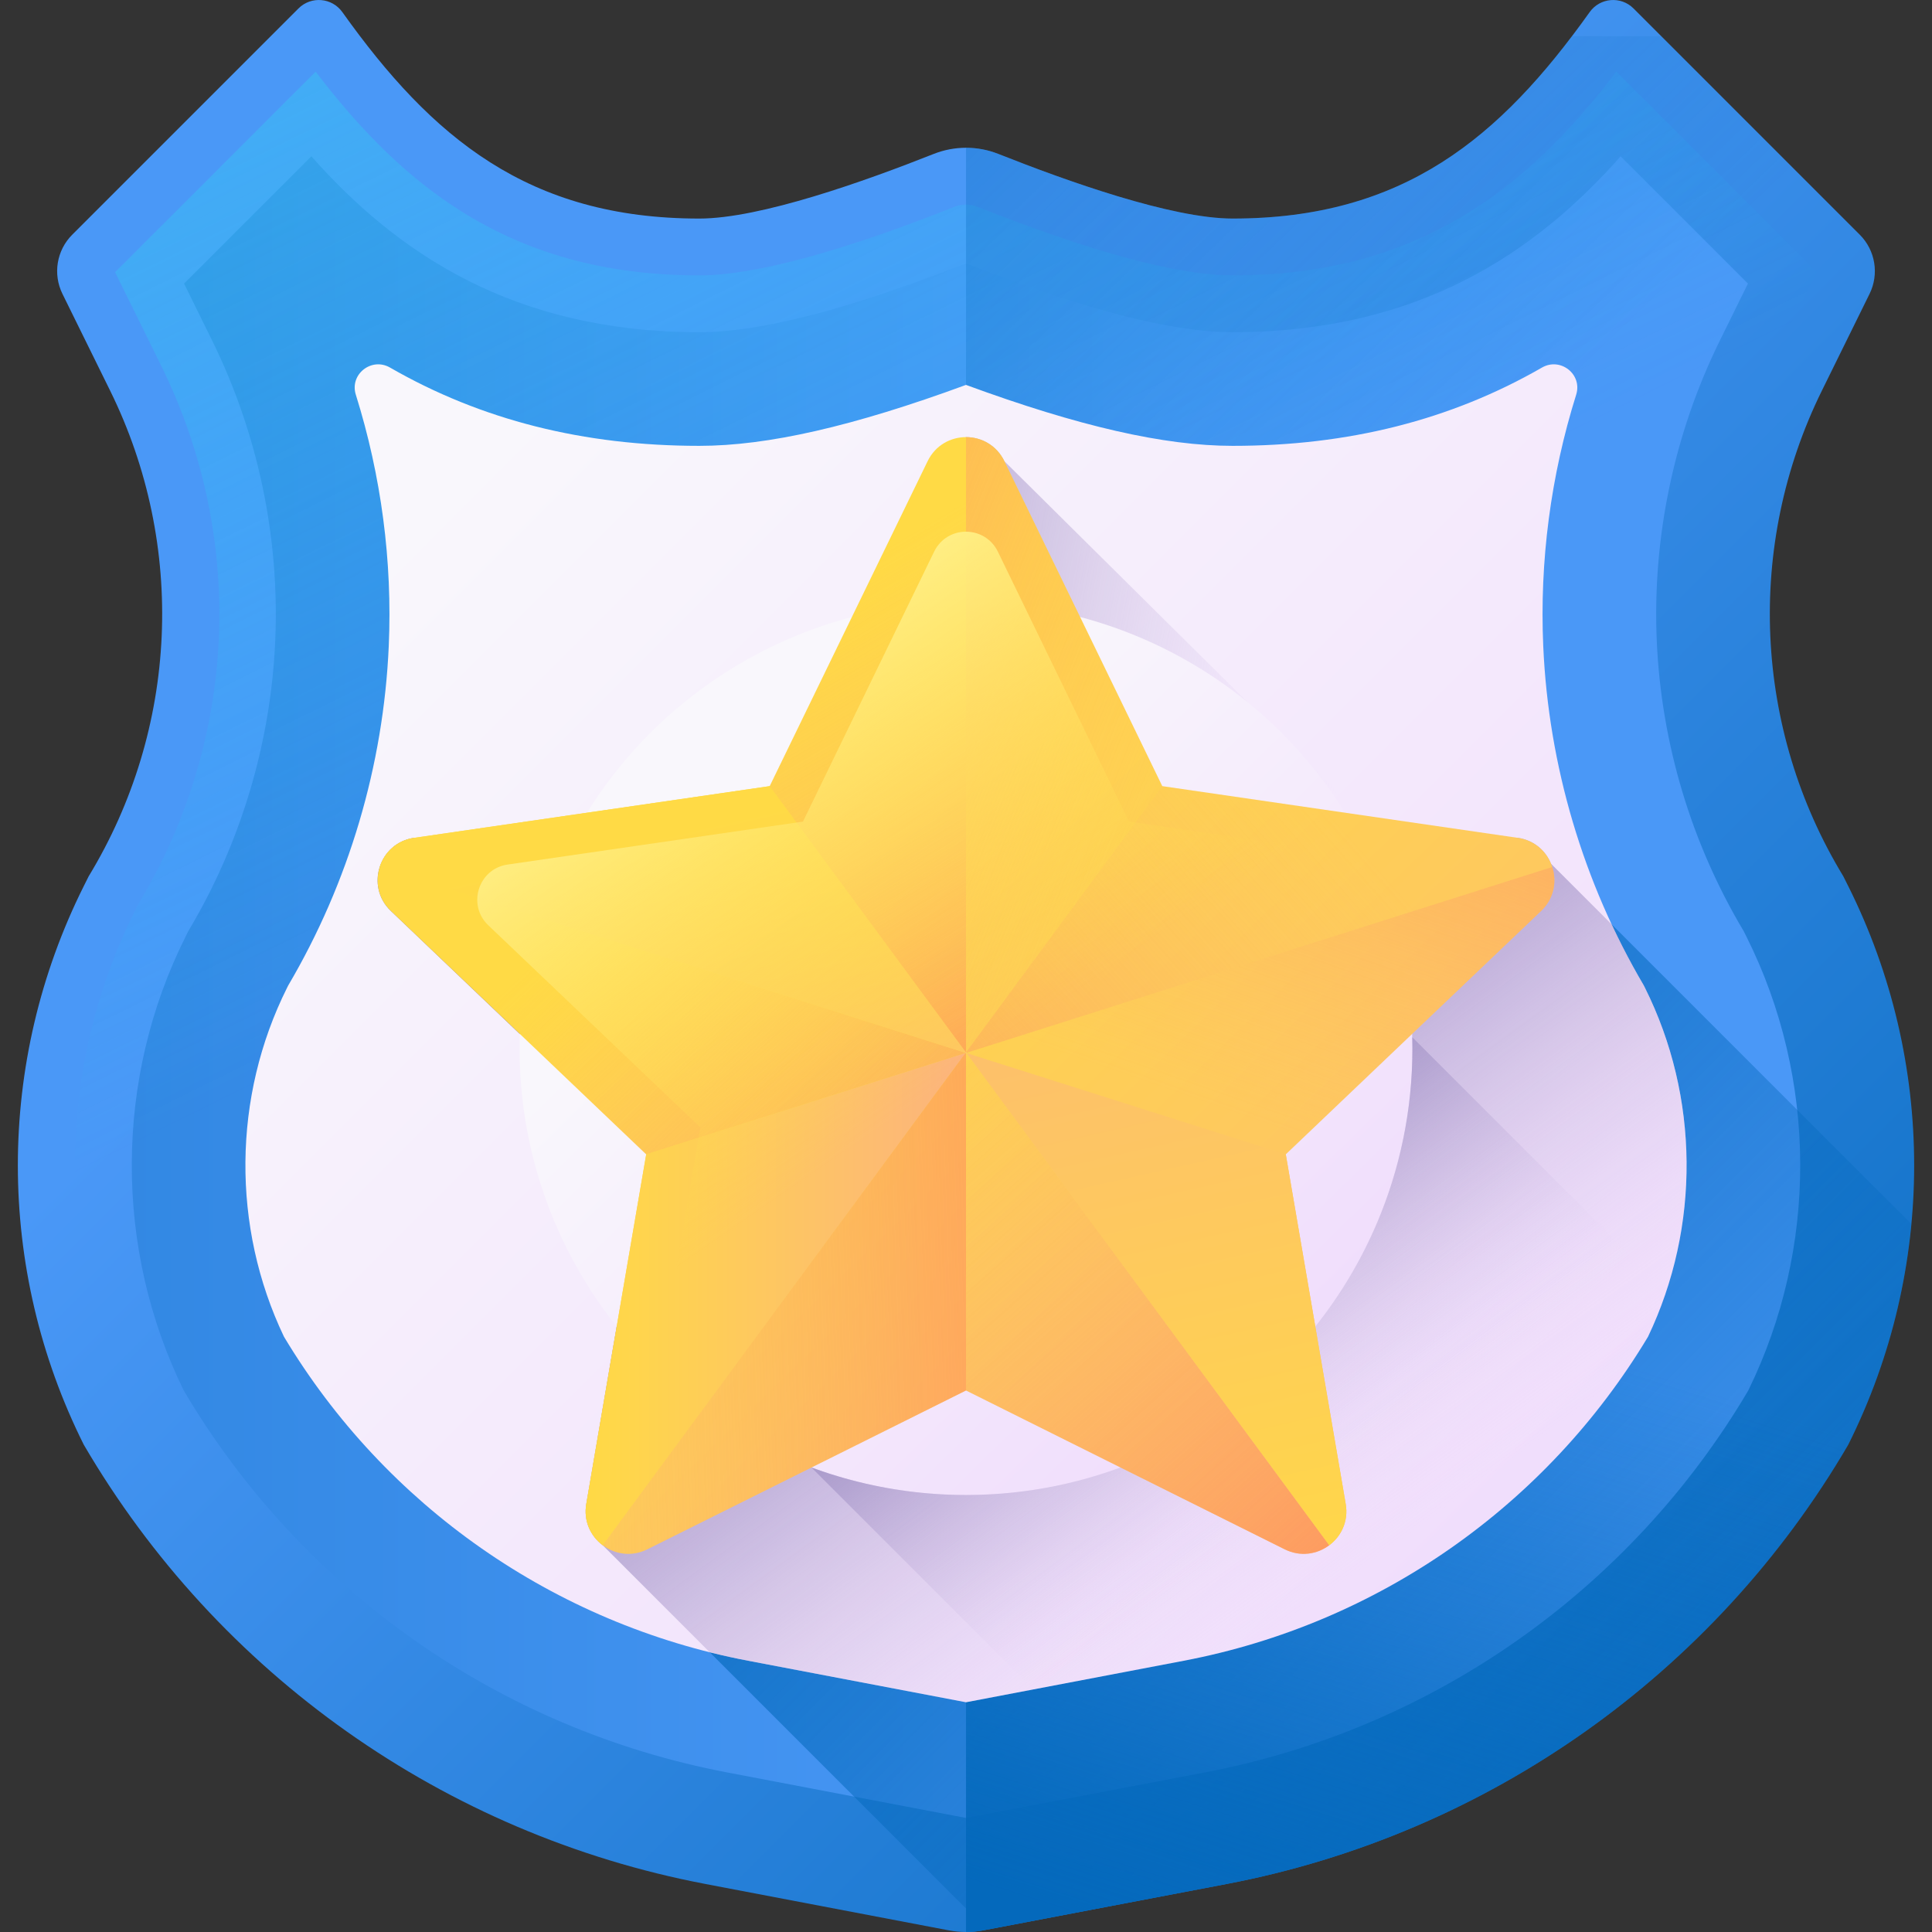 <svg xmlns:xlink="http://www.w3.org/1999/xlink" id="Capa_1" enable-background="new 0 0 510 510" height="512" viewBox="0 0 510 510"
     width="512" xmlns="http://www.w3.org/2000/svg">
    <rect x="0" y="0" width="510" height="510" fill="#333333" stroke="none"/>
    <linearGradient id="lg1">
        <stop offset="0" stop-color="#4a98f7"/>
        <stop offset="1" stop-color="#0469bc"/>
    </linearGradient>
    <linearGradient id="SVGID_1_" gradientUnits="userSpaceOnUse" x1="177.624" x2="527.624" xlink:href="#lg1"
                    y1="148.376" y2="498.376"/>
    <linearGradient id="SVGID_2_" gradientUnits="userSpaceOnUse" x1="296.615" x2="-486.139" xlink:href="#lg1"
                    y1="260.575" y2="260.575"/>
    <linearGradient id="SVGID_3_" gradientUnits="userSpaceOnUse" x1="245.597" x2="-60.389" y1="199.069" y2="-418.902">
        <stop offset="0" stop-color="#18cffc" stop-opacity="0"/>
        <stop offset="1" stop-color="#65e1dc"/>
    </linearGradient>
    <linearGradient id="lg2">
        <stop offset="0" stop-color="#0469bc" stop-opacity="0"/>
        <stop offset="1" stop-color="#0469bc"/>
    </linearGradient>
    <linearGradient id="SVGID_4_" gradientUnits="userSpaceOnUse" x1="474.775" x2="205.782" xlink:href="#lg2"
                    y1="507.922" y2="238.929"/>
    <linearGradient id="SVGID_5_" gradientUnits="userSpaceOnUse" x1="300.283" x2="-16.202" xlink:href="#lg2"
                    y1="209.846" y2="-121.639"/>
    <linearGradient id="SVGID_6_" gradientUnits="userSpaceOnUse" x1="334.259" x2="278.762" xlink:href="#lg2"
                    y1="330.013" y2="504.004"/>
    <linearGradient id="lg3">
        <stop offset="0" stop-color="#f9f7fc"/>
        <stop offset="1" stop-color="#f0ddfc"/>
    </linearGradient>
    <linearGradient id="SVGID_7_" gradientUnits="userSpaceOnUse" x1="130.36" x2="415.415" xlink:href="#lg3" y1="114.899"
                    y2="399.953"/>
    <linearGradient id="lg4">
        <stop offset="0" stop-color="#f0ddfc" stop-opacity="0"/>
        <stop offset=".289" stop-color="#c8b7e0" stop-opacity=".289"/>
        <stop offset=".592" stop-color="#a595c8" stop-opacity=".592"/>
        <stop offset=".84" stop-color="#8f81b8" stop-opacity=".84"/>
        <stop offset="1" stop-color="#8779b3"/>
    </linearGradient>
    <linearGradient id="SVGID_8_" gradientUnits="userSpaceOnUse" x1="357.329" x2="249.335" xlink:href="#lg4"
                    y1="415.847" y2="267.354"/>
    <linearGradient id="SVGID_9_" gradientUnits="userSpaceOnUse" x1="357.196" x2="180.205" xlink:href="#lg4"
                    y1="186.614" y2="153.615"/>
    <linearGradient id="SVGID_10_" gradientUnits="userSpaceOnUse" x1="205.131" x2="339.96" xlink:href="#lg3"
                    y1="225.897" y2="363.523"/>
    <linearGradient id="SVGID_11_" gradientUnits="userSpaceOnUse" x1="349.043" x2="273.709" xlink:href="#lg4"
                    y1="393.533" y2="292.866"/>
    <linearGradient id="lg5">
        <stop offset="0" stop-color="#ffda45"/>
        <stop offset="1" stop-color="#fcb37e"/>
    </linearGradient>
    <linearGradient id="SVGID_12_" gradientUnits="userSpaceOnUse" x1="194.63" x2="429.955" xlink:href="#lg5"
                    y1="224.604" y2="468.41"/>
    <linearGradient id="lg6">
        <stop offset="0" stop-color="#fcb37e" stop-opacity="0"/>
        <stop offset="1" stop-color="#ff7044"/>
    </linearGradient>
    <linearGradient id="SVGID_13_" gradientUnits="userSpaceOnUse" x1="158.594" x2="304.958" xlink:href="#lg6"
                    y1="237.395" y2="393.517"/>
    <linearGradient id="SVGID_14_" gradientUnits="userSpaceOnUse" x1="154.593" x2="254.859" xlink:href="#lg5"
                    y1="342.949" y2="342.949"/>
    <linearGradient id="SVGID_15_" gradientUnits="userSpaceOnUse" x1="231.078" x2="402.379" xlink:href="#lg6"
                    y1="295.49" y2="488.474"/>
    <linearGradient id="SVGID_16_" gradientUnits="userSpaceOnUse" x1="132.972" x2="353.06" xlink:href="#lg6" y1="346.74"
                    y2="339.151"/>
    <linearGradient id="SVGID_17_" gradientUnits="userSpaceOnUse" x1="329.703" x2="273.326" xlink:href="#lg5"
                    y1="435.396" y2="184.951"/>
    <linearGradient id="SVGID_18_" gradientUnits="userSpaceOnUse" x1="170.185" x2="203.794" xlink:href="#lg5"
                    y1="221.203" y2="366.483"/>
    <linearGradient id="SVGID_19_" gradientUnits="userSpaceOnUse" x1="313.294" x2="105.131" xlink:href="#lg6"
                    y1="219.241" y2="136.843"/>
    <linearGradient id="SVGID_20_" gradientUnits="userSpaceOnUse" x1="222.917" x2="330.251" xlink:href="#lg6"
                    y1="150.914" y2="334.14"/>
    <linearGradient id="SVGID_21_" gradientUnits="userSpaceOnUse" x1="356.071" x2="156.582" xlink:href="#lg6"
                    y1="220.159" y2="396.881"/>
    <linearGradient id="SVGID_22_" gradientUnits="userSpaceOnUse" x1="320.221" x2="389.609" xlink:href="#lg6"
                    y1="291.98" y2="92.491"/>
    <linearGradient id="SVGID_23_" gradientUnits="userSpaceOnUse" x1="259.075" x2="191.656" y1="279.608" y2="182.226">
        <stop offset="0" stop-color="#ffda45" stop-opacity="0"/>
        <stop offset="1" stop-color="#ffee83"/>
    </linearGradient>
    <path d="m487.884 233.904-1.295-2.589c-23.673-38.942-25.813-87.278-5.674-128.16l12.601-25.579c2.573-5.223 1.535-11.505-2.583-15.623l-59.726-59.726c-3.326-3.326-8.845-2.863-11.575.967-23.629 33.15-49.115 54.5-94.25 54.5-16.113 0-43.782-9.9-61.843-17.058-5.486-2.174-11.591-2.174-17.077 0-18.061 7.159-45.73 17.058-61.843 17.058-45.136 0-70.621-21.35-94.25-54.5-2.73-3.83-8.249-4.293-11.575-.967l-59.727 59.726c-4.117 4.117-5.156 10.399-2.583 15.623l12.601 25.579c20.139 40.882 17.999 89.218-5.674 128.16l-1.295 2.589c-23.208 46.417-23.208 101.051 0 147.468 35.393 60.55 95.245 102.833 164.141 115.961l64.248 12.242c2.97.566 6.02.566 8.99 0l64.248-12.242c68.896-13.128 128.747-55.411 164.141-115.961 23.208-46.417 23.208-101.051 0-147.468z"
          fill="url(#SVGID_1_)"/>
    <path d="m191.872 467.864c-60.067-11.446-112.261-48.153-143.35-100.771-18.455-37.591-18.313-82.292.427-119.772l.769-1.538c13.814-23.142 21.738-49.563 22.931-76.494 1.212-27.365-4.546-54.819-16.651-79.392l-7.409-15.039 33.601-33.601c22.379 25.256 53.082 46.437 102.429 46.437 16.081 0 39.121-5.949 70.381-18.178 31.26 12.229 54.301 18.178 70.381 18.178 49.347 0 80.05-21.179 102.429-46.437l33.602 33.602-7.409 15.038c-12.105 24.573-17.863 52.027-16.651 79.392 1.192 26.932 9.117 53.353 22.931 76.494l.77 1.54c18.739 37.479 18.881 82.18.426 119.77-31.089 52.618-83.283 89.325-143.35 100.771l-63.129 12.029z"
          fill="url(#SVGID_2_)"/>
    <path d="m255 495c-.565 0-1.133-.053-1.688-.159l-64.248-12.242c-64.492-12.289-120.503-51.776-153.749-108.37-20.766-41.88-20.695-91.793.217-133.617l1.025-2.049c26.168-43.454 28.415-96.502 5.984-142.037l-12.157-24.676 52.936-52.936c12.562 16.47 24.797 28.218 38.081 36.633 18.214 11.538 38.893 17.147 63.217 17.147 14.379 0 37.046-6.094 67.37-18.113.963-.382 1.976-.576 3.011-.576s2.048.194 3.012.576c30.323 12.019 52.99 18.113 67.369 18.113 24.324 0 45.003-5.609 63.217-17.147 13.284-8.415 25.519-20.163 38.081-36.633l52.936 52.936-12.154 24.676c-22.432 45.535-20.185 98.583 5.983 142.038l1.025 2.05c20.911 41.823 20.982 91.736.216 133.616-33.246 56.594-89.257 96.081-153.749 108.37l-64.249 12.242c-.553.105-1.121.158-1.686.158z"
          fill="url(#SVGID_3_)"/>
    <path d="m409.415 227.983c-1.417-3.433-4.479-6.203-8.757-6.814h-291.315c-4.643.663-7.879 3.859-9.105 7.698-1.246 3.859-.462 8.361 2.935 11.597l67.373 64.32-15.779 92.211c-.784 4.522 1.166 8.542 4.341 10.914l101.462 101.462 63.174-12.037c68.896-13.128 128.747-55.411 164.141-115.961 9.231-18.462 14.777-38.226 16.665-58.254z"
          fill="url(#SVGID_4_)"/>
    <path d="m259.495 509.576 64.248-12.242c68.896-13.128 128.747-55.411 164.141-115.961 23.208-46.417 23.208-101.051 0-147.468l-1.295-2.589c-23.673-38.942-25.813-87.278-5.674-128.16l12.601-25.579c2.573-5.223 1.535-11.506-2.583-15.623l-52.392-52.393h-23.591c-22.378 29.49-47.395 48.133-89.569 48.133-16.113 0-43.782-9.9-61.843-17.058-2.743-1.087-5.641-1.631-8.538-1.631v470.995c1.505 0 3.01-.142 4.495-.424z"
          fill="url(#SVGID_5_)"/>
    <path d="m259.495 509.576 64.248-12.242c68.896-13.128 128.747-55.411 164.141-115.961 23.208-46.417 23.208-101.051 0-147.468l-1.295-2.589c-23.673-38.942-25.813-87.278-5.674-128.16l12.601-25.579c2.573-5.223 1.535-11.506-2.583-15.623l-52.392-52.393h-23.591c-22.378 29.49-47.395 48.133-89.569 48.133-16.113 0-43.782-9.9-61.843-17.058-2.743-1.087-5.641-1.631-8.538-1.631v470.995c1.505 0 3.01-.142 4.495-.424z"
          fill="url(#SVGID_6_)"/>
    <path d="m197.487 438.394c-51.166-9.749-95.759-40.899-122.528-85.538-13.846-29.005-13.559-63.354.823-92.118l.291-.583c15.979-27.143 25.153-58.077 26.546-89.539.996-22.487-1.984-45.023-8.693-66.433-1.684-5.373 4.146-9.964 9.026-7.156 24.082 13.857 51.131 20.667 81.667 20.667 18.034 0 40.591-5.138 70.381-16.089 29.791 10.951 52.348 16.089 70.381 16.089 30.537 0 57.585-6.81 81.667-20.667 4.881-2.808 10.71 1.782 9.026 7.156-6.709 21.411-9.689 43.948-8.693 66.434 1.393 31.462 10.568 62.395 26.546 89.539l.29.58c14.383 28.766 14.67 63.115.824 92.12-26.769 44.64-71.362 75.789-122.528 85.538l-57.513 10.959z"
          fill="url(#SVGID_7_)"/>
    <path d="m400.658 221.169h-291.315c-4.643.663-7.879 3.859-9.105 7.698-1.246 3.859-.462 8.361 2.935 11.597l67.373 64.32-15.779 92.211c-.784 4.522 1.166 8.542 4.341 10.914l28.247 28.247c3.347.837 6.724 1.589 10.133 2.238l57.512 10.959 57.513-10.959c51.166-9.749 95.759-40.899 122.528-85.538 13.846-29.005 13.56-63.354-.824-92.12l-.29-.58c-3.09-5.249-5.918-10.642-8.492-16.151l-16.021-16.021c-1.416-3.434-4.478-6.203-8.756-6.815z"
          fill="url(#SVGID_8_)"/>
    <path d="m359.397 215.169-94.267-93.43c-2.05-4.221-6.09-6.351-10.13-6.351-.039 0-.078.007-.117.008v104.512h137.102z"
          fill="url(#SVGID_9_)"/>
    <circle cx="255" cy="276.8" fill="url(#SVGID_10_)" r="117.842"/>
    <path d="m372.804 273.796c.025.999.038 2 .038 3.004 0 65.083-52.76 117.842-117.842 117.842-14.343 0-28.087-2.566-40.8-7.258l58.58 58.58 39.733-7.571c51.166-9.749 95.759-40.899 122.528-85.538 1.867-3.912 3.468-7.923 4.821-12.002z"
          fill="url(#SVGID_11_)"/>
    <path d="m409.763 228.867c-1.226-3.839-4.462-7.035-9.105-7.698l-93.842-13.647-41.685-85.783c-2.05-4.221-6.09-6.351-10.13-6.351s-8.08 2.131-10.13 6.351l-41.685 85.783-93.842 13.647c-4.643.663-7.879 3.859-9.105 7.698-1.246 3.859-.462 8.361 2.935 11.597l67.412 64.256-15.818 92.275c-.784 4.522 1.166 8.542 4.341 10.914 3.196 2.392 7.638 3.135 11.778 1.065l84.113-41.926 84.114 41.927c4.14 2.07 8.582 1.327 11.778-1.065 3.176-2.372 5.125-6.392 4.341-10.914l-15.818-92.275 67.412-64.256c3.398-3.236 4.182-7.739 2.936-11.598zm-154.763 49.082-.141.04.06-.06.08-.121.08.121.06.06z"
          fill="url(#SVGID_12_)"/>
    <path d="m254.92 277.929-.06.06-84.275 26.732-67.412-64.256c-3.397-3.236-4.181-7.738-2.935-11.597z"
          fill="url(#SVGID_13_)"/>
    <path d="m254.859 277.989-95.752 129.92c-3.175-2.372-5.125-6.392-4.341-10.914l15.818-92.275z"
          fill="url(#SVGID_14_)"/>
    <path d="m350.893 407.909c-3.196 2.392-7.638 3.135-11.778 1.065l-84.115-41.926v-89.099l.141.04z"
          fill="url(#SVGID_15_)"/>
    <path d="m255 277.949v89.099l-84.114 41.927c-4.14 2.07-8.582 1.327-11.778-1.065l95.752-129.92z"
          fill="url(#SVGID_16_)"/>
    <path d="m350.893 407.909-95.752-129.92 84.275 26.732 15.818 92.275c.784 4.522-1.166 8.542-4.341 10.913z"
          fill="url(#SVGID_17_)"/>
    <path d="m255 277.808-.08.121-154.682-49.062c1.226-3.839 4.462-7.035 9.105-7.698l93.842-13.647z"
          fill="url(#SVGID_18_)"/>
    <path d="m306.815 207.522-51.815 70.286v-162.42c4.04 0 8.08 2.131 10.13 6.351z" fill="url(#SVGID_19_)"/>
    <path d="m255 115.388v162.42l-51.815-70.286 41.685-85.783c2.05-4.22 6.09-6.351 10.13-6.351z"
          fill="url(#SVGID_20_)"/>
    <path d="m409.763 228.867-154.683 49.062-.08-.121 51.815-70.286 93.842 13.647c4.644.664 7.879 3.859 9.106 7.698z"
          fill="url(#SVGID_21_)"/>
    <path d="m406.828 240.464-67.412 64.256-84.275-26.732-.06-.06 154.682-49.062c1.246 3.86.462 8.363-2.935 11.598z"
          fill="url(#SVGID_22_)"/>
    <path d="m383.552 234.612c-1.018-3.189-3.706-5.843-7.563-6.394l-77.949-11.336-34.626-71.254c-1.703-3.506-5.059-5.276-8.414-5.276s-6.711 1.77-8.414 5.276l-34.626 71.254-77.949 11.336c-3.857.551-6.545 3.206-7.563 6.394-1.035 3.205-.384 6.945 2.438 9.633l55.995 53.374-13.139 76.647c-.651 3.756.968 7.095 3.606 9.065 2.655 1.987 6.344 2.604 9.783.885l69.869-34.826 69.869 34.826c3.439 1.72 7.129 1.102 9.783-.885 2.638-1.97 4.257-5.309 3.606-9.065l-13.139-76.647 55.995-53.374c2.822-2.688 3.473-6.428 2.438-9.633zm-128.552 40.769-.117.033.05-.05.067-.1.067.1.05.05z"
          fill="url(#SVGID_23_)"/>
</svg>